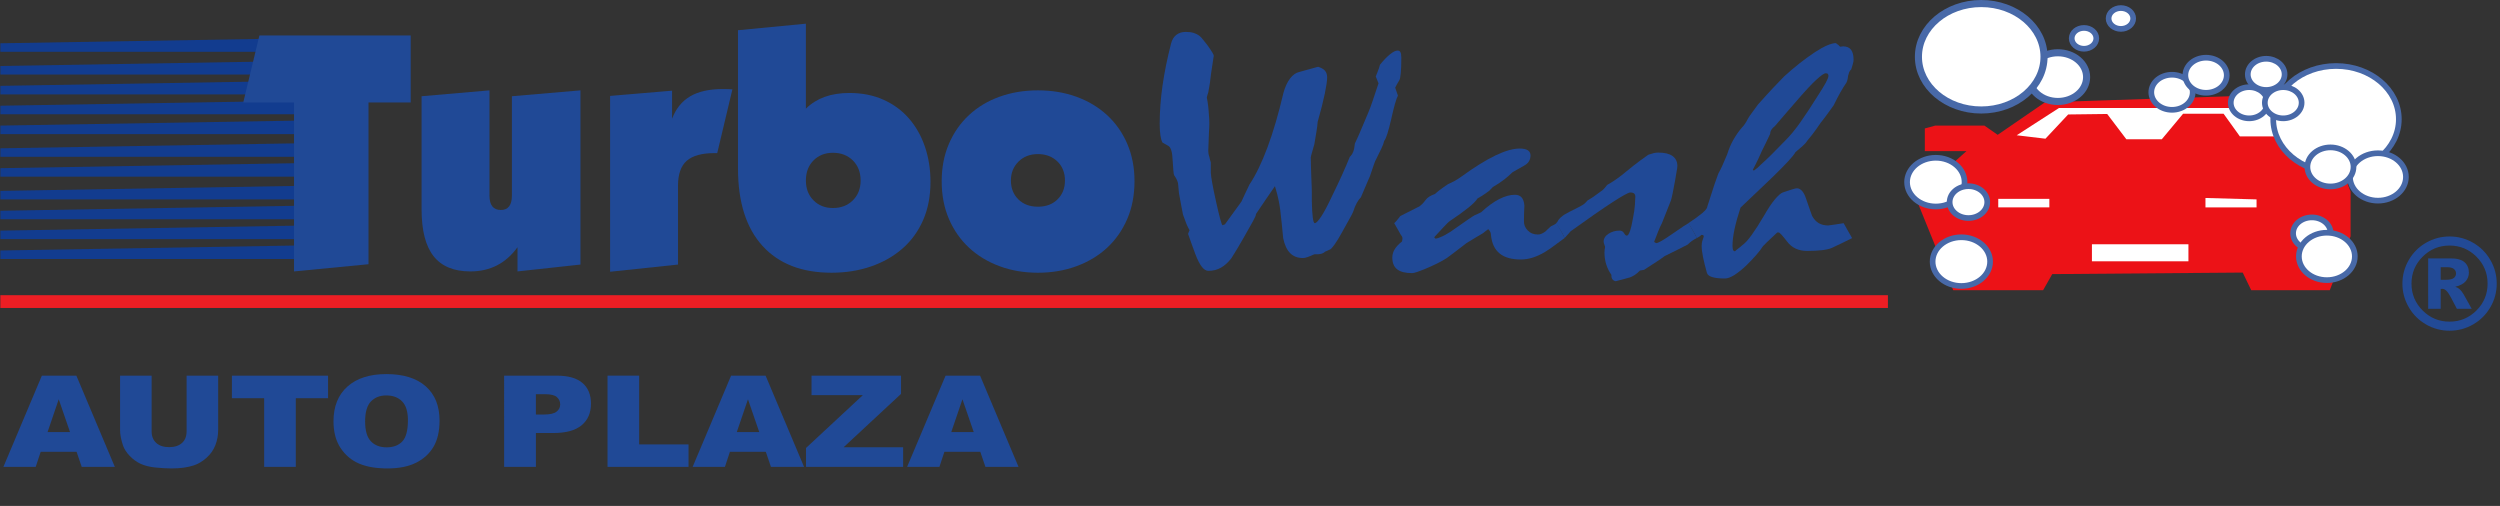 <!-- Generator: Adobe Illustrator 18.1.1, SVG Export Plug-In  -->
<svg version="1.1"
	 xmlns="http://www.w3.org/2000/svg" xmlns:xlink="http://www.w3.org/1999/xlink" xmlns:a="http://ns.adobe.com/AdobeSVGViewerExtensions/3.0/"
	 x="0px" y="0px" width="1761.534px" height="356.507px" viewBox="0 0 1761.534 356.507"
	 overflow="scroll" enable-background="new 0 0 1761.534 356.507" xml:space="preserve">
<rect x="0" y="0" width="1761.534" height="356.507" fill="#333333" stroke="none"/>
<defs>
</defs>
<g id="XMLID_297_">
	<g id="XMLID_299_">
		<path id="XMLID_307_" fill="#204996" d="M835.586,22.482c2.182,0,4.043,0.248,5.583,0.743c1.538,0.496,2.804,1.125,3.797,1.886
			c0.894,0.686,1.761,1.582,2.605,2.687c0.842,1.105,1.91,2.457,3.201,4.058c1.586,2.211,2.729,3.905,3.424,5.086
			c0.693,1.183,1.042,1.963,1.042,2.343c-0.695,4.421-1.34,8.649-1.936,12.688c-0.397,4.269-1.042,8.649-1.936,13.145
			c-0.397,1.068-0.744,2.249-1.042,3.544c0.396,1.905,0.719,3.925,0.968,6.058c0.247,2.134,0.421,4.269,0.521,6.4
			c0.197,1.678,0.298,3.563,0.298,5.658c0,2.097-0.101,4.478-0.298,7.144c-0.101,3.354-0.2,6.078-0.298,8.173
			c-0.101,2.097-0.149,3.525-0.149,4.286c0,0.534,0.049,1.143,0.149,1.829c0.098,0.686,0.298,1.448,0.596,2.285
			c0.197,1.068,0.544,2.4,1.042,4.001v7.201c0.098,2.896,1.31,9.601,3.634,20.116s3.843,16.156,4.555,16.917
			c0.693-0.304,1.289-0.532,1.784-0.687l11.602-16.002c0.594-1.295,1.361-2.952,2.303-4.972c0.941-2.019,2.059-4.361,3.348-7.029
			c4.461-6.704,8.703-15.448,12.715-26.232c4.016-10.781,7.762-23.563,11.23-38.348c1.188-4.267,2.75-7.657,4.684-10.172
			s4.09-4.038,6.469-4.572l13.238-3.658c2.281,0.687,3.918,1.62,4.91,2.801c0.992,1.183,1.492,2.726,1.492,4.629
			c0,2.363-0.547,6.192-1.641,11.487c-1.094,5.297-2.777,11.944-5.051,19.945c-0.098,1.754-0.359,3.926-0.793,6.516
			c-0.434,2.591-0.941,5.64-1.523,9.144c-0.797,2.743-1.414,4.915-1.863,6.516c-0.445,1.6-0.668,2.591-0.668,2.972
			c0,1.982,0.047,4.248,0.148,6.801c0.098,2.554,0.195,5.429,0.297,8.629c0.199,3.887,0.297,7.126,0.297,9.716
			c0,2.592,0,4.42,0,5.486c0.098,5.106,0.32,8.973,0.672,11.602c0.348,2.629,0.816,3.943,1.414,3.943
			c0.992,0,2.551-1.638,4.684-4.915c2.129-3.275,4.734-8.229,7.805-14.858c2.48-5.029,4.734-9.791,6.766-14.288
			c2.035-4.495,3.84-8.724,5.43-12.688c0.988-0.837,1.781-2.018,2.379-3.543c0.594-1.523,0.988-3.467,1.188-5.829
			c1.586-3.275,3.121-6.725,4.609-10.345c1.488-3.618,3.074-7.372,4.758-11.258c0.992-2.286,2.059-5.144,3.199-8.573
			c1.141-3.429,2.5-7.504,4.086-12.229l-1.93-4.801c0.297-0.914,0.742-2.058,1.336-3.429c0.594-1.372,1.141-3.01,1.637-4.915
			c2.676-3.275,5.082-5.753,7.211-7.43c2.133-1.675,3.844-2.515,5.133-2.515c0.988,0,1.684,0.4,2.082,1.2
			c0.395,0.8,0.598,2.077,0.598,3.829c0,4.648-0.129,8.249-0.375,10.802c-0.246,2.554-0.57,4.211-0.965,4.972
			c-0.695,1.068-1.293,2.077-1.789,3.029c-0.496,0.953-0.891,1.733-1.191,2.343l1.938,5.601c-0.598,1.068-1.293,2.991-2.086,5.772
			c-0.793,2.782-1.688,6.42-2.68,10.915c-0.992,4.269-1.887,7.658-2.68,10.173c-0.797,2.515-1.539,4.191-2.234,5.029
			c-0.297,1.448-0.941,3.2-1.934,5.258s-2.184,4.497-3.574,7.315c-0.594,0.991-1.242,2.534-1.934,4.629
			c-0.695,2.097-1.543,4.592-2.531,7.487c-0.695,1.753-1.59,3.828-2.68,6.229c-1.094,2.4-2.336,5.315-3.723,8.744
			c-0.992,0.991-1.961,2.325-2.902,4.001c-0.945,1.677-1.813,3.771-2.605,6.286c-0.5,1.22-1.414,2.991-2.754,5.315
			c-1.344,2.325-3.004,5.314-4.988,8.972c-2.086,3.812-3.871,6.745-5.359,8.802c-1.492,2.059-2.531,3.201-3.129,3.43l-3.574,1.6
			c-0.793,0.764-1.785,1.277-2.977,1.543c-1.191,0.27-2.73,0.363-4.613,0.287c-1.789,0.838-3.352,1.484-4.691,1.943
			c-1.34,0.457-2.406,0.686-3.199,0.686c-3.773,0-6.801-1.145-9.082-3.43c-2.285-2.285-3.922-5.789-4.914-10.517
			c-0.297-3.275-0.621-6.572-0.969-9.887s-0.723-6.687-1.117-10.115c-0.199-1.676-0.57-3.904-1.117-6.687
			c-0.547-2.781-1.414-6.115-2.605-10.002c-2.082,3.049-4.242,6.192-6.477,9.43c-2.23,3.24-4.539,6.649-6.922,10.23
			c0.098,0.686-0.594,2.362-2.082,5.029c-1.492,2.668-3.574,6.363-6.256,11.087c-2.78,4.954-5.758,9.944-8.934,14.974
			c-2.284,2.973-4.74,5.201-7.369,6.688c-2.631,1.486-5.583,2.229-8.858,2.229c-1.592,0-3.134-0.951-4.625-2.857
			c-1.493-1.904-2.984-4.801-4.476-8.688c-0.898-2.361-1.769-4.742-2.612-7.143c-0.847-2.4-1.717-4.859-2.61-7.374
			c0.495-1.066,0.845-1.943,1.044-2.629c-0.697-1.066-1.419-2.515-2.163-4.344c-0.747-1.828-1.567-4.038-2.464-6.629
			c-0.298-1.601-0.695-3.658-1.193-6.173c-0.497-2.514-1.044-5.486-1.64-8.915c-0.1-1.066-0.2-2.152-0.3-3.258
			c-0.101-1.104-0.2-2.189-0.298-3.257c-0.101-0.838-0.375-1.752-0.821-2.743c-0.447-0.99-1.119-2.133-2.015-3.43
			c-0.2-0.457-0.372-1.58-0.521-3.371c-0.148-1.79-0.323-4.287-0.523-7.487c-0.1-2.59-0.397-4.743-0.896-6.458
			c-0.498-1.714-1.242-2.838-2.235-3.372l-4.029-2.285c-0.598-1.066-1.07-2.724-1.419-4.973c-0.349-2.246-0.521-5.01-0.521-8.286
			c0-8.61,0.67-17.603,2.011-26.976c1.34-9.372,3.35-19.239,6.029-29.604c0.693-2.666,1.936-4.687,3.723-6.058
			C830.673,23.168,832.906,22.482,835.586,22.482z"/>
		<path id="XMLID_305_" fill="#204996" d="M986.703,152.213l13.549-6.857c0.496-0.381,1.09-0.896,1.787-1.543
			c0.693-0.646,1.488-1.581,2.381-2.801c0.693-0.989,1.613-1.829,2.754-2.515s2.457-1.295,3.947-1.829
			c0.793-0.761,1.934-1.714,3.424-2.857c1.488-1.143,3.373-2.475,5.656-4c1.092-0.457,2.48-1.124,4.17-2.001
			c1.686-0.875,3.521-2.037,5.508-3.485c9.031-6.553,16.947-11.468,23.748-14.745c6.797-3.275,12.529-4.915,17.195-4.915
			c2.58,0,4.49,0.42,5.732,1.258c1.24,0.839,1.861,2.02,1.861,3.543c0,1.601-0.373,3.011-1.117,4.229
			c-0.744,1.22-1.912,2.248-3.498,3.086c-2.482,1.371-5.162,2.896-8.041,4.572c-1.588,1.6-3.523,3.297-5.807,5.086
			c-2.283,1.791-4.963,3.563-8.039,5.314c-0.994,0.991-1.838,1.868-2.531,2.629c-0.498,0.383-1.439,1.068-2.828,2.058
			c-1.391,0.991-3.227,2.135-5.51,3.43c-0.992,1.677-3.15,3.849-6.477,6.515c-3.326,2.668-7.766,5.868-13.324,9.602
			c-0.695,0.533-1.936,1.754-3.723,3.657c-1.785,1.905-4.119,4.42-6.996,7.544l1.041,1.029c2.182-0.533,4.467-1.447,6.85-2.744
			c2.381-1.295,5.01-3.009,7.891-5.144c3.373-2.36,6.127-4.286,8.262-5.771c2.135-1.486,3.648-2.458,4.541-2.915
			c0.693-0.304,1.391-0.609,2.086-0.914c0.693-0.304,1.488-0.687,2.381-1.144c4.564-4.189,8.834-7.295,12.805-9.315
			c3.969-2.018,7.643-3.028,11.018-3.028c2.084,0,3.67,0.628,4.764,1.886c1.092,1.257,1.736,3.143,1.936,5.657
			c-0.199,3.812-0.297,7.469-0.297,10.974c-0.102,2.439,0.768,4.629,2.605,6.572c1.834,1.942,4.242,2.914,7.221,2.914
			c0.893,0,1.76-0.189,2.605-0.571c0.842-0.381,1.711-0.875,2.605-1.486c0.693-0.686,1.363-1.332,2.01-1.942
			c0.645-0.609,1.314-1.219,2.01-1.829c0.395-0.152,0.967-0.418,1.711-0.8c0.746-0.381,1.465-0.838,2.16-1.372
			c1.389,2.286,2.555,4.286,3.498,6.001s1.662,3.22,2.158,4.515c-2.283,1.602-4.539,3.258-6.773,4.973
			c-2.232,1.715-4.592,3.334-7.072,4.857c-2.977,1.754-5.857,3.068-8.635,3.943c-2.779,0.877-5.561,1.314-8.338,1.314
			c-6.453,0-11.414-1.408-14.889-4.229c-3.475-2.818-5.508-7.086-6.104-12.803c0-0.686-0.125-1.389-0.373-2.114
			c-0.248-0.724-0.77-1.466-1.563-2.229c-0.498,0.382-1.043,0.782-1.637,1.2c-0.596,0.419-1.291,0.972-2.086,1.657
			c-1.291,0.763-2.902,1.714-4.838,2.857c-1.936,1.143-4.195,2.515-6.773,4.116c-3.477,2.742-6.402,4.99-8.785,6.742
			c-2.383,1.754-4.07,3.012-5.063,3.773c-1.986,1.297-4.293,2.592-6.922,3.885c-2.631,1.297-5.584,2.629-8.859,4.002
			c-2.084,0.838-3.871,1.506-5.359,2s-2.582,0.742-3.275,0.742c-4.764,0-8.287-0.896-10.57-2.686s-3.426-4.553-3.426-8.287
			c0-2.057,0.572-4.018,1.713-5.887c1.143-1.865,2.854-3.676,5.137-5.428c0.197-0.99,0.297-1.792,0.297-2.402
			c0-0.38-0.125-0.78-0.371-1.2c-0.25-0.418-0.57-0.895-0.969-1.429c-0.596-1.066-1.266-2.267-2.01-3.601
			c-0.744-1.332-1.563-2.761-2.457-4.286c0.398-0.304,0.969-0.895,1.713-1.771C984.842,154.596,985.713,153.51,986.703,152.213z"/>
		<path id="XMLID_303_" fill="#204996" d="M1096.432,157.242l0.893-0.8c0.398-1.066,1.266-2.209,2.605-3.429
			c1.34-1.219,3.25-2.438,5.732-3.658c3.275-1.6,5.83-2.895,7.668-3.886c1.834-0.989,2.951-1.715,3.35-2.172
			c0.893-0.838,1.488-1.486,1.787-1.943c1.09-0.609,2.43-1.446,4.02-2.515c1.586-1.066,3.373-2.361,5.359-3.886
			c0.693-0.381,1.438-0.989,2.232-1.829c0.795-0.838,1.588-1.789,2.383-2.857c1.289-0.686,2.754-1.561,4.393-2.629
			c1.637-1.066,3.547-2.438,5.732-4.115c2.479-2.057,5.285-4.323,8.41-6.801c3.127-2.475,6.627-5.047,10.498-7.715
			c1.287-0.457,2.504-0.818,3.646-1.086c1.141-0.267,2.256-0.4,3.35-0.4c4.467,0,7.816,0.82,10.051,2.458
			c2.232,1.64,3.35,3.982,3.35,7.029c0,0.763-0.176,2.02-0.521,3.771c-0.35,1.754-0.721,3.963-1.117,6.63
			c-1.391,7.697-2.381,12.384-2.977,14.059c-0.596,1.677-2.68,6.935-6.254,15.773c-0.795,1.448-1.613,3.24-2.457,5.372
			c-0.844,2.135-1.859,4.726-3.051,7.774c0.197,0.305,0.693,0.609,1.488,0.914c0.693,0,1.936-0.516,3.723-1.543
			c1.785-1.029,4.168-2.573,7.146-4.631c3.473-2.438,6.201-4.304,8.188-5.601c1.984-1.295,3.225-2.058,3.723-2.286
			c1.191,2.058,2.281,3.943,3.275,5.658c0.99,1.714,1.836,3.334,2.531,4.857c-1.291,0.61-2.457,1.299-3.5,2.059
			c-1.041,0.762-2.01,1.6-2.902,2.514c-2.084,1.068-4.492,2.287-7.221,3.658c-2.73,1.371-5.732,2.857-9.008,4.457
			c-1.488,1.145-3.498,2.535-6.029,4.172c-2.531,1.641-5.385,3.486-8.561,5.545l-2.83,0.457c-1.391,1.447-2.705,2.553-3.945,3.314
			c-1.242,0.762-2.357,1.295-3.35,1.6c-1.588,0.457-3.178,0.895-4.764,1.314c-1.59,0.418-3.275,0.857-5.063,1.314
			c-1.094-0.229-1.887-0.725-2.381-1.484c-0.498-0.764-0.697-1.754-0.596-2.973c-1.49-2.057-2.682-4.418-3.574-7.086
			s-1.34-5.639-1.34-8.916c0-0.609,0.049-1.258,0.148-1.943c0.098-0.686,0.199-1.295,0.299-1.828
			c-0.695-1.98-1.043-3.162-1.043-3.543c0-2.288,1.141-4.174,3.424-5.66c2.283-1.485,4.863-2.229,7.742-2.229
			c1.49,0,2.555,0.591,3.201,1.771c0.645,1.183,1.314,1.771,2.01,1.771c0.693,0,1.414-1.046,2.16-3.143
			c0.744-2.095,1.463-5.161,2.158-9.201c0.693-3.504,1.141-6.553,1.34-9.145c0.197-2.589,0.297-4.571,0.297-5.943
			c0-0.989-0.273-1.732-0.818-2.229c-0.547-0.495-1.465-0.743-2.754-0.743c-1.291,0-5.461,2.286-12.506,6.858
			c-7.049,4.571-16.875,11.392-29.479,20.459c-0.398,0.534-0.969,1.183-1.713,1.943c-0.744,0.763-1.615,1.715-2.605,2.857
			c-0.398-1.143-1.092-2.552-2.084-4.229C1099.311,161.854,1098.02,159.757,1096.432,157.242z"/>
		<path id="XMLID_300_" fill="#204996" d="M1189.633,157.242c2.184-1.446,3.871-2.59,5.063-3.429
			c1.189-0.838,2.133-1.562,2.828-2.172c1.586-1.143,2.877-2.247,3.871-3.314c0.99-1.066,1.537-2.019,1.637-2.857
			c0.895-2.59,1.936-5.83,3.127-9.716s2.729-8.382,4.615-13.487c0.895-1.523,1.861-3.447,2.904-5.772
			c1.041-2.323,2.158-4.933,3.35-7.829c1.191-3.81,2.68-7.276,4.467-10.401c1.785-3.124,3.77-5.943,5.955-8.458
			c0.693-0.687,1.389-1.543,2.084-2.572c0.693-1.028,1.389-2.229,2.084-3.601c0.693-1.218,1.662-2.646,2.904-4.286
			c1.238-1.638,2.654-3.561,4.242-5.772c4.068-4.571,7.643-8.495,10.721-11.772c3.074-3.275,5.605-5.904,7.592-7.887
			c3.574-3.275,7.17-6.344,10.795-9.201c3.621-2.857,7.27-5.504,10.943-7.943c3.373-2.21,6.301-3.829,8.783-4.858
			c2.48-1.028,4.467-1.543,5.955-1.543c1.389,0.914,2.383,1.754,2.979,2.515c0.693,0,1.389-0.075,2.084-0.229
			c2.58,0,4.467,0.8,5.658,2.4c1.189,1.6,1.785,3.963,1.785,7.087c0,0.686-0.148,1.582-0.445,2.686
			c-0.299,1.105-0.697,2.458-1.191,4.058c-0.695,0.534-1.191,1.22-1.488,2.058c-0.299,0.839-0.547,1.677-0.746,2.515
			c-0.1,1.067-0.248,1.982-0.445,2.743c-0.201,0.763-0.447,1.448-0.744,2.058c-1.291,1.828-2.682,4.058-4.17,6.687
			s-3.078,5.697-4.764,9.201c-0.994,1.296-2.234,3.011-3.723,5.144c-1.488,2.134-3.275,4.497-5.359,7.086
			c-0.994,1.448-2.26,3.258-3.797,5.43c-1.539,2.172-3.498,4.668-5.881,7.486c-0.596,1.068-1.615,2.229-3.053,3.486
			c-1.439,1.257-3.15,2.726-5.135,4.4c-0.596,1.22-2.26,3.314-4.988,6.287c-2.73,2.972-6.527,6.82-11.391,11.544
			c-2.381,2.362-5.459,5.297-9.23,8.801c-3.773,3.506-8.139,7.658-13.102,12.459c-1.887,5.715-3.301,10.802-4.242,15.259
			c-0.945,4.458-1.416,8.327-1.416,11.603c0,1.297,0.125,2.268,0.373,2.914c0.246,0.648,0.719,0.973,1.414,0.973
			c0.496-0.533,1.215-1.143,2.16-1.83c0.941-0.686,1.908-1.484,2.902-2.4c1.885-1.293,4.094-3.695,6.625-7.201
			c2.531-3.504,5.434-8.038,8.711-13.602c2.877-5.029,5.457-8.896,7.74-11.602c2.283-2.704,4.17-4.323,5.658-4.857l5.211-1.715
			c0.99-0.304,1.885-0.571,2.68-0.8c0.793-0.229,1.438-0.343,1.936-0.343c1.289,0,2.48,0.61,3.574,1.829
			c1.09,1.22,1.984,2.896,2.68,5.028c1.289,3.887,2.33,6.878,3.127,8.973c0.793,2.097,1.238,3.335,1.34,3.715
			c1.287,2.286,2.852,3.963,4.689,5.029c1.836,1.068,4.043,1.601,6.625,1.601c3.076-0.381,6.699-0.915,10.869-1.601
			c0.793,1.525,1.711,3.163,2.754,4.915c1.041,1.754,2.107,3.62,3.201,5.601c-2.383,1.221-4.791,2.402-7.221,3.545
			c-2.434,1.143-4.84,2.285-7.221,3.428c-1.59,0.686-3.871,1.201-6.85,1.543c-2.979,0.344-6.453,0.516-10.422,0.516
			c-6.055,0-10.744-2.189-14.068-6.572c-3.328-4.383-5.338-6.534-6.031-6.459h-0.893c-1.59,1.524-3.252,3.086-4.988,4.685
			c-1.736,1.603-3.449,3.28-5.137,5.032c-1.092,1.754-2.631,3.771-4.615,6.057c-1.986,2.287-4.369,4.801-7.146,7.545
			c-3.275,3.049-6.154,5.332-8.635,6.857c-2.482,1.523-4.615,2.285-6.402,2.285c-3.773,0-6.725-0.324-8.857-0.971
			c-2.137-0.648-3.402-1.619-3.797-2.914c-1.191-4.268-2.109-7.982-2.754-11.145c-0.646-3.162-0.969-5.848-0.969-8.059
			c0-0.686,0.049-1.295,0.148-1.828c0.098-0.533,0.199-1.029,0.299-1.486c0.297-0.99,0.645-2.059,1.041-3.201
			c0-0.381-0.125-0.666-0.371-0.857c-0.25-0.189-0.67-0.286-1.266-0.286c-0.299,0.306-0.695,0.648-1.191,1.029
			c-0.498,0.382-1.191,0.8-2.084,1.257c-0.398-0.989-1.092-2.361-2.084-4.114S1191.221,159.757,1189.633,157.242z M1286.406,51.629
			c-1.094,0-3.275,1.506-6.551,4.515c-3.275,3.012-7.443,7.449-12.506,13.316c-2.881,3.277-5.709,6.534-8.486,9.772
			c-2.779,3.24-5.51,6.421-8.189,9.544c-1.189,0.915-2.061,1.829-2.605,2.743c-0.547,0.915-0.818,1.868-0.818,2.857
			c-1.986,4.269-3.922,8.27-5.807,12.002c-1.787,4.04-3.252,7.163-4.393,9.372c-1.141,2.211-1.811,3.506-2.01,3.887l0.746,0.571
			c1.984-1.371,3.67-2.818,5.061-4.344c1.984-1.752,4.393-4.018,7.221-6.801c2.83-2.78,6.031-6.038,9.604-9.772
			c3.574-3.504,7.244-7.943,11.018-13.315c3.771-5.372,7.84-11.563,12.209-18.574c2.479-3.81,4.34-6.857,5.582-9.144
			c1.24-2.286,1.861-3.887,1.861-4.801c0-0.532-0.125-0.972-0.371-1.314C1287.721,51.801,1287.199,51.629,1286.406,51.629z"/>
	</g>
</g>
<line id="XMLID_293_" fill="none" stroke="#ED1E24" stroke-width="9" stroke-miterlimit="10" x1="0.25" y1="212.5" x2="1330.25" y2="212.5"/>
<polygon id="XMLID_290_" fill="#123C8F" points="208.25,182.5 0.25,182.5 0.25,176.5 208.25,173 "/>
<polygon id="XMLID_287_" fill="#123C8F" points="208.25,168.5 0.25,168.5 0.25,162.5 208.25,159 "/>
<polygon id="XMLID_274_" fill="#123C8F" points="208.25,154.5 0.25,154.5 0.25,148.5 208.25,145 "/>
<polygon id="XMLID_271_" fill="#123C8F" points="208.25,140.5 0.25,140.5 0.25,134.5 208.25,131 "/>
<polygon id="XMLID_268_" fill="#123C8F" points="208.25,124.5 0.25,124.5 0.25,118.5 208.25,115 "/>
<polygon id="XMLID_264_" fill="#123C8F" points="208.25,110.5 0.25,110.5 0.25,104.5 208.25,101 "/>
<polygon id="XMLID_261_" fill="#123C8F" points="208.25,94.5 0.25,94.5 0.25,88.5 208.25,85 "/>
<polygon id="XMLID_258_" fill="#123C8F" points="208.25,80.5 0.25,80.5 0.25,74.5 208.25,71 "/>
<polygon id="XMLID_255_" fill="#123C8F" points="208.25,66.5 0.25,66.5 0.25,60.5 208.25,57 "/>
<polygon id="XMLID_252_" fill="#123C8F" points="208.25,52.5 0.25,52.5 0.25,46.5 208.25,43 "/>
<polygon id="XMLID_249_" fill="#123C8F" points="208.25,36.5 0.25,36.5 0.25,30.5 208.25,27 "/>
<g id="XMLID_222_">
	<g id="XMLID_224_">
		<path id="XMLID_235_" fill="#204996" d="M259.657,186.178l-52.487,5.066V72.187h-35.766l11.38-47.209h106.601v47.209h-29.728
			V186.178z"/>
		<path id="XMLID_233_" fill="#204996" d="M360.685,67.811l48.308-4.146v122.743l-44.359,4.836v-17.041
			c-8.208,11.363-19.276,17.041-33.211,17.041c-11.612,0-20.245-3.57-25.896-10.709c-5.653-7.139-8.477-18.152-8.477-33.046V67.811
			l47.843-4.146v74.152c0,6.758,2.671,10.133,8.012,10.133c5.186,0,7.78-3.375,7.78-10.133V67.811z"/>
		<path id="XMLID_231_" fill="#204996" d="M477.735,186.408l-47.843,5.066V67.58l43.662-3.685V83.7
			c2.638-7.06,6.858-12.32,12.661-15.774s13.503-5.182,23.104-5.182c3.404,0,5.65,0.079,6.735,0.23l-10.684,44.906h-1.857
			c-8.981,0-15.524,1.806-19.625,5.411c-4.104,3.609-6.154,9.481-6.154,17.617V186.408z"/>
		<path id="XMLID_228_" fill="#204996" d="M520.002,118.704V21.293l47.842-4.605v59.874c7.433-7.369,17.651-11.054,30.657-11.054
			c8.978,0,17.03,1.612,24.153,4.836c7.12,3.224,13.122,7.679,17.999,13.356c4.877,5.682,8.593,12.32,11.147,19.92
			s3.832,15.774,3.832,24.525c0,10.133-1.741,19.153-5.226,27.059c-3.483,7.909-8.36,14.587-14.631,20.034
			c-6.271,5.451-13.666,9.637-22.18,12.551c-8.517,2.916-17.73,4.377-27.638,4.377c-21.058,0-37.315-6.334-48.771-19
			C525.728,160.501,520.002,142.348,520.002,118.704z M567.844,127.225c0,5.682,1.778,10.327,5.342,13.932
			c3.561,3.609,8.129,5.412,13.703,5.412c5.726,0,10.411-1.803,14.051-5.412c3.636-3.604,5.458-8.25,5.458-13.932
			c0-5.833-1.822-10.554-5.458-14.163c-3.64-3.605-8.325-5.411-14.051-5.411c-5.574,0-10.143,1.806-13.703,5.411
			C569.622,116.671,567.844,121.392,567.844,127.225z"/>
		<path id="XMLID_225_" fill="#204996" d="M663.527,127.685c0-9.672,1.702-18.458,5.109-26.367
			c3.403-7.905,8.128-14.659,14.167-20.266c6.038-5.603,13.198-9.902,21.482-12.896c8.281-2.994,17.303-4.491,27.057-4.491
			c9.755,0,18.772,1.497,27.057,4.491c8.281,2.993,15.48,7.293,21.599,12.896c6.115,5.606,10.876,12.36,14.283,20.266
			c3.404,7.909,5.109,16.695,5.109,26.367c0,9.827-1.705,18.693-5.109,26.599c-3.407,7.908-8.128,14.662-14.167,20.266
			c-6.038,5.605-13.237,9.941-21.599,13.01c-8.36,3.07-17.418,4.607-27.173,4.607c-9.754,0-18.775-1.537-27.057-4.607
			c-8.284-3.068-15.444-7.404-21.482-13.01c-6.039-5.604-10.764-12.357-14.167-20.266
			C665.229,146.378,663.527,137.512,663.527,127.685z M731.343,108.571c-5.574,0-10.143,1.767-13.702,5.297
			c-3.563,3.533-5.342,7.984-5.342,13.356c0,5.376,1.742,9.787,5.226,13.241s8.089,5.182,13.818,5.182
			c5.727,0,10.335-1.728,13.818-5.182c3.484-3.454,5.226-7.865,5.226-13.241c0-5.527-1.781-10.018-5.341-13.472
			C741.481,110.299,736.917,108.571,731.343,108.571z"/>
	</g>
</g>
<g id="XMLID_220_">
	<g>
		<path fill="#204996" d="M53.966,318.356h-25.3l-3.515,10.612H2.396l27.106-64.285h24.308l27.1,64.285H57.574L53.966,318.356z
			 M49.343,304.456l-7.96-23.109l-7.877,23.109H49.343z"/>
		<path fill="#204996" d="M131.481,264.684h22.236v38.3c0,3.798-0.665,7.385-1.993,10.758c-1.328,3.375-3.411,6.326-6.248,8.853
			c-2.837,2.527-5.813,4.302-8.929,5.324c-4.329,1.431-9.527,2.147-15.594,2.147c-3.51,0-7.338-0.22-11.487-0.657
			c-4.149-0.439-7.618-1.308-10.405-2.608c-2.788-1.3-5.337-3.147-7.649-5.543c-2.312-2.395-3.895-4.863-4.747-7.405
			c-1.377-4.09-2.066-7.713-2.066-10.868v-38.3h22.236v39.212c0,3.506,1.09,6.244,3.271,8.216c2.181,1.972,5.206,2.957,9.076,2.957
			c3.837,0,6.846-0.971,9.027-2.914c2.181-1.942,3.271-4.695,3.271-8.259V264.684z"/>
		<path fill="#204996" d="M163.408,264.684h67.74v15.874h-22.728v48.411h-22.285v-48.411h-22.728V264.684z"/>
		<path fill="#204996" d="M234.985,296.87c0-10.495,3.279-18.665,9.838-24.513c6.559-5.847,15.693-8.771,27.401-8.771
			c12.003,0,21.251,2.873,27.745,8.617s9.741,13.791,9.741,24.14c0,7.514-1.419,13.675-4.255,18.483
			c-2.837,4.809-6.937,8.551-12.299,11.226c-5.362,2.675-12.044,4.013-20.046,4.013c-8.134,0-14.865-1.155-20.194-3.465
			c-5.33-2.309-9.65-5.964-12.963-10.963C236.641,310.64,234.985,304.384,234.985,296.87z M257.27,296.958
			c0,6.489,1.353,11.153,4.059,13.988c2.706,2.836,6.387,4.253,11.044,4.253c4.788,0,8.494-1.388,11.118-4.165
			c2.624-2.777,3.936-7.762,3.936-14.953c0-6.052-1.37-10.473-4.107-13.266c-2.739-2.791-6.453-4.188-11.143-4.188
			c-4.494,0-8.101,1.419-10.823,4.254C258.63,285.718,257.27,290.409,257.27,296.958z"/>
		<path fill="#204996" d="M355.215,264.684h37.043c8.068,0,14.11,1.71,18.128,5.131c4.017,3.42,6.026,8.287,6.026,14.602
			c0,6.49-2.189,11.563-6.567,15.217c-4.378,3.654-11.061,5.481-20.047,5.481h-12.2v23.854h-22.383V264.684z M377.599,292.09h5.46
			c4.296,0,7.313-0.664,9.052-1.995c1.738-1.329,2.607-3.032,2.607-5.108c0-2.017-0.754-3.728-2.263-5.13
			c-1.509-1.403-4.346-2.105-8.511-2.105h-6.346V292.09z"/>
		<path fill="#204996" d="M428.071,264.684h22.285v48.455h34.78v15.83h-57.065V264.684z"/>
		<path fill="#204996" d="M539.608,318.356h-25.3l-3.515,10.612h-22.754l27.106-64.285h24.308l27.1,64.285h-23.336L539.608,318.356z
			 M534.985,304.456l-7.96-23.109l-7.877,23.109H534.985z"/>
		<path fill="#204996" d="M571.816,264.684h63.066v12.849l-40.483,37.624h41.959v13.813h-68.429v-13.331l40.06-37.229h-36.173
			V264.684z"/>
		<path fill="#204996" d="M690.731,318.356h-25.3l-3.515,10.612h-22.754l27.106-64.285h24.308l27.1,64.285h-23.336L690.731,318.356z
			 M686.108,304.456l-7.96-23.109l-7.877,23.109H686.108z"/>
	</g>
</g>
<polygon id="XMLID_217_" fill="#EC1217" points="1446.042,193.137 1439.583,204.5 1376.25,204.5 1349.583,138.667 1385.583,106.5 
	1356.25,106.5 1356.25,90.5 1363.583,88.5 1398.25,88.5 1407.583,95 1440.917,72.083 1606.917,66.625 1651.25,121.896 1656.25,135 
	1656.25,166.5 1641.583,204.5 1586.25,204.5 1580.25,192.054 "/>
<rect id="XMLID_216_" x="1408" y="140.117" fill="#FFFFFF" width="36" height="6"/>
<polygon id="XMLID_208_" fill="#FFFFFF" points="1554,146.117 1590,146.117 1590,140.5 1554,139.5 "/>
<rect id="XMLID_207_" x="1474" y="172.117" fill="#FFFFFF" width="68" height="12"/>
<polygon id="XMLID_206_" fill="#FFFFFF" points="1421,95.309 1450.75,76.117 1598.25,76.117 1609.75,96.117 1578.25,96.117 
	1566.75,80.117 1538.25,80.117 1523.25,98.117 1498.25,98.117 1484.75,80.309 1457.25,80.654 1441.25,97.731 "/>
<ellipse id="XMLID_202_" fill="#FFFFFF" stroke="#4869A8" stroke-width="5" stroke-miterlimit="10" cx="1450" cy="54.339" rx="20.25" ry="17.161"/>
<ellipse id="XMLID_198_" fill="#FFFFFF" stroke="#4869A8" stroke-width="4" stroke-miterlimit="10" cx="1364" cy="128.339" rx="20.25" ry="17.161"/>
<ellipse id="XMLID_183_" fill="#FFFFFF" stroke="#4869A8" stroke-width="4" stroke-miterlimit="10" cx="1387" cy="142.407" rx="13.25" ry="11.229"/>
<ellipse id="XMLID_176_" fill="#FFFFFF" stroke="#4869A8" stroke-width="4" stroke-miterlimit="10" cx="1629" cy="164.407" rx="13.25" ry="11.229"/>
<ellipse id="XMLID_161_" fill="#FFFFFF" stroke="#4869A8" stroke-width="4" stroke-miterlimit="10" cx="1382" cy="184.339" rx="20.25" ry="17.161"/>
<ellipse id="XMLID_157_" fill="#FFFFFF" stroke="#4869A8" stroke-width="4" stroke-miterlimit="10" cx="1494.415" cy="13.021" rx="8.665" ry="7.343"/>
<ellipse id="XMLID_153_" fill="#FFFFFF" stroke="#4869A8" stroke-width="4" stroke-miterlimit="10" cx="1468.415" cy="27.021" rx="8.665" ry="7.343"/>
<ellipse id="XMLID_149_" fill="#FFFFFF" stroke="#4869A8" stroke-width="4" stroke-miterlimit="10" cx="1530.415" cy="65.021" rx="14.585" ry="12.36"/>
<ellipse id="XMLID_145_" fill="#FFFFFF" stroke="#4869A8" stroke-width="4" stroke-miterlimit="10" cx="1554.415" cy="53.021" rx="14.585" ry="12.36"/>
<ellipse id="XMLID_141_" fill="#FFFFFF" stroke="#4869A8" stroke-width="4" stroke-miterlimit="10" cx="1584.79" cy="72.398" rx="12.96" ry="10.983"/>
<path id="XMLID_134_" fill="#FFFFFF" stroke="#4869A8" stroke-width="4" stroke-miterlimit="10" d="M1690.25,84
	c0,20.711-19.811,37.5-44.25,37.5s-44.25-16.789-44.25-37.5s19.811-37.5,44.25-37.5S1690.25,63.289,1690.25,84z"/>
<path id="XMLID_123_" fill="#FFFFFF" stroke="#4869A8" stroke-width="5" stroke-miterlimit="10" d="M1440.25,40
	c0,20.711-19.811,37.5-44.25,37.5s-44.25-16.789-44.25-37.5S1371.561,2.5,1396,2.5S1440.25,19.289,1440.25,40z"/>
<ellipse id="XMLID_119_" fill="#FFFFFF" stroke="#4869A8" stroke-width="4" stroke-miterlimit="10" cx="1596.79" cy="52.398" rx="12.96" ry="10.983"/>
<ellipse id="XMLID_110_" fill="#FFFFFF" stroke="#4869A8" stroke-width="4" stroke-miterlimit="10" cx="1608.79" cy="72.398" rx="12.96" ry="10.983"/>
<ellipse id="XMLID_87_" fill="#FFFFFF" stroke="#4869A8" stroke-width="4" stroke-miterlimit="10" cx="1675.54" cy="124.678" rx="19.71" ry="16.703"/>
<ellipse id="XMLID_35_" fill="#FFFFFF" stroke="#4869A8" stroke-width="4" stroke-miterlimit="10" cx="1639.54" cy="180.678" rx="19.71" ry="16.703"/>
<ellipse id="XMLID_8_" fill="#FFFFFF" stroke="#4869A8" stroke-width="4" stroke-miterlimit="10" cx="1642.074" cy="117.615" rx="16.244" ry="13.766"/>
<g id="XMLID_1_">
	<g>
		<path fill="#224A96" d="M1759.228,199.828c0,5.947-1.487,11.489-4.461,16.624c-2.974,5.136-7.028,9.183-12.163,12.142
			c-5.136,2.96-10.678,4.439-16.625,4.439c-5.918,0-11.445-1.479-16.58-4.439c-5.136-2.959-9.19-7.006-12.164-12.142
			c-2.974-5.135-4.46-10.677-4.46-16.624c0-5.919,1.486-11.452,4.46-16.603c2.974-5.149,7.028-9.204,12.164-12.163
			c5.135-2.96,10.662-4.439,16.58-4.439c5.947,0,11.489,1.479,16.625,4.439c5.135,2.959,9.189,7.014,12.163,12.163
			C1757.74,188.376,1759.228,193.909,1759.228,199.828z M1752.786,199.828c0-7.398-2.618-13.716-7.854-18.952
			c-5.237-5.237-11.555-7.855-18.953-7.855c-7.397,0-13.716,2.618-18.952,7.855c-5.237,5.236-7.855,11.554-7.855,18.952
			s2.618,13.716,7.855,18.952c5.236,5.237,11.555,7.855,18.952,7.855c7.398,0,13.716-2.618,18.953-7.855
			C1750.168,213.544,1752.786,207.227,1752.786,199.828z M1710.922,182.072h15.884c4.497,0,7.753,0.907,9.771,2.72
			c2.016,1.813,3.024,4.243,3.024,7.29c0,2.379-0.77,4.438-2.307,6.18c-1.538,1.74-3.96,3.002-7.268,3.786
			c1.363,0.521,2.364,1.073,3.003,1.653c0.898,0.813,1.842,2.017,2.828,3.612c0.059,0.116,1.973,3.54,5.745,10.271h-10.444
			c-3.395-6.76-5.673-10.8-6.833-12.12c-1.161-1.32-2.321-1.98-3.481-1.98c-0.261,0-0.624,0.044-1.088,0.131v13.97h-8.834V182.072z
			 M1719.756,197.13h3.83c2.552,0,4.352-0.413,5.396-1.24c1.045-0.827,1.567-1.894,1.567-3.198c0-1.306-0.501-2.372-1.502-3.199
			s-2.705-1.24-5.113-1.24h-4.178V197.13z"/>
	</g>
</g>
</svg>